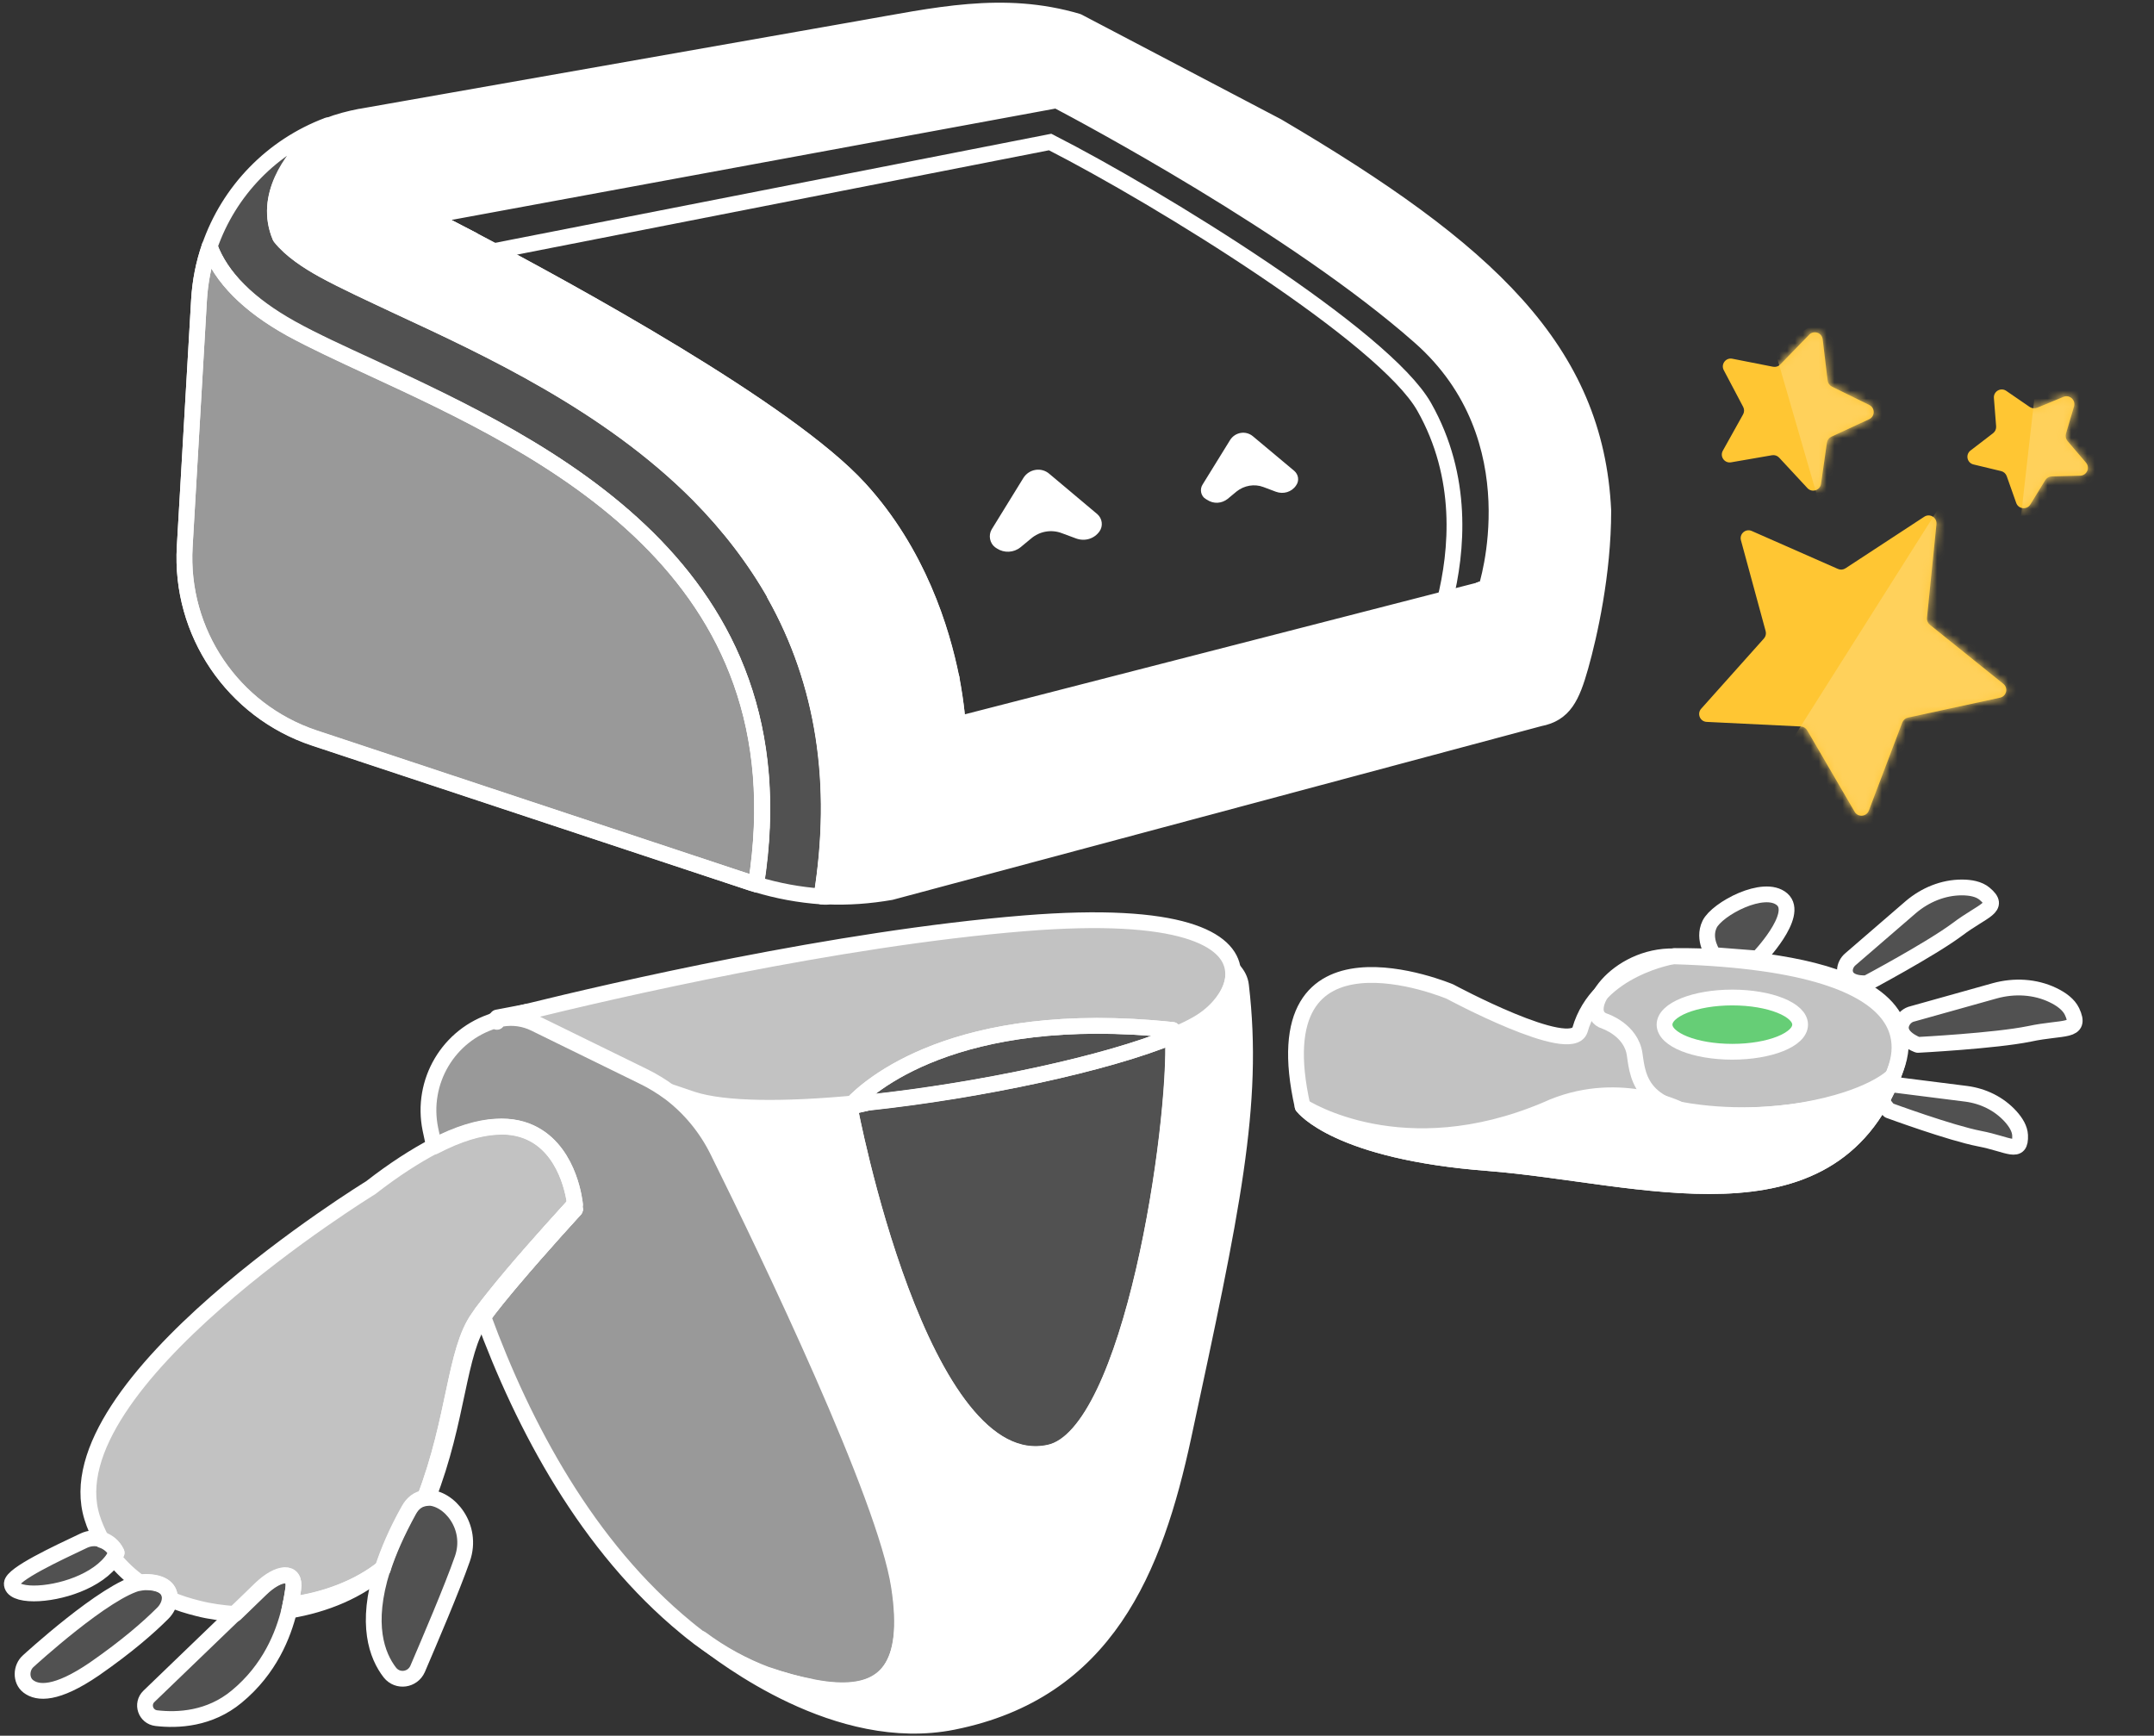 <svg width="273" height="220" viewBox="0 0 273 220" fill="none" xmlns="http://www.w3.org/2000/svg">
<rect x="0" y="0" width="273" height="220" fill="#333333" stroke="none"/>
<g clip-path="url(#clip0)">
<path d="M72.871 153.273C72.871 153.273 68.615 157.897 64.91 162.284C64.871 162.087 64.831 161.928 64.831 161.731C68.299 157.62 72.24 153.352 72.831 152.68C72.831 153.075 72.871 153.273 72.871 153.273Z" fill="white" fill-opacity="0.15" stroke="white" stroke-width="2" stroke-miterlimit="10" stroke-linecap="round" stroke-linejoin="round"/>
<path d="M66.92 128.215C65.462 128.571 64.359 128.847 63.649 129.045H63.61C63.334 129.124 63.137 129.163 63.019 129.203C63.019 129.045 63.019 128.966 63.019 128.966C63.019 128.966 63.886 128.808 65.501 128.492C65.895 128.412 66.408 128.333 66.92 128.215Z" fill="white" fill-opacity="0.15" stroke="white" stroke-width="2" stroke-miterlimit="10" stroke-linecap="round" stroke-linejoin="round"/>
<path d="M149.997 182.047C146.371 198.924 140.184 214.378 120.794 218.252C106.172 221.176 91.748 209.951 88.832 207.698C91.433 209.635 94.27 211.177 97.226 212.283H97.266C99.197 212.955 101.049 213.469 102.783 213.785C102.822 213.785 102.862 213.825 102.901 213.825C103.965 214.022 104.951 214.181 105.896 214.22C112.084 214.576 115.592 211.374 113.976 200.9C112.242 189.557 97.541 158.925 90.96 145.645C89.541 142.799 87.492 140.309 85.009 138.412C85.955 138.728 86.9 139.044 87.807 139.36C91.866 140.665 99.433 140.665 108.025 139.874C108.695 139.835 109.365 139.755 110.035 139.676C110.113 139.676 110.153 139.676 110.232 139.676C109.365 139.874 108.655 140.032 108.222 140.111C108.143 140.111 108.103 140.151 108.064 140.151C108.025 140.151 107.985 140.151 107.946 140.19C107.867 140.19 107.828 140.23 107.788 140.23C107.749 140.23 107.749 140.23 107.749 140.23H107.709C107.67 140.23 107.67 140.23 107.67 140.23C107.67 140.23 116.537 187.699 133.011 184.102C143.494 181.81 149.169 142.522 148.657 131.258C150.549 130.467 152.086 129.677 153.071 128.886C154.963 127.424 156.539 125.131 156.303 122.918C156.855 123.511 157.209 124.183 157.288 124.934C159.062 140.032 156.145 153.431 149.997 182.047Z" fill="white" stroke="white" stroke-width="2" stroke-miterlimit="10" stroke-linecap="round" stroke-linejoin="round"/>
<path d="M54.94 27.859L59.945 30.428C57.619 29.203 55.846 28.294 54.94 27.859ZM98.173 75.368C104.4 86.475 106.41 99.281 104.124 113.589C104.321 113.589 104.518 113.628 104.715 113.628C107.474 97.581 104.361 85.17 98.173 75.368ZM120.558 85.921L121.347 91.81C121.386 91.81 121.268 89.518 120.558 85.921ZM187.635 74.736C187.635 74.775 187.635 74.775 187.635 74.736V74.736ZM47.097 46.634C43.156 44.816 39.766 43.234 36.929 41.693C31.49 38.689 28.022 35.211 26.564 31.259C25.815 33.393 25.342 35.685 25.224 38.057L23.411 69.321C22.78 80.19 29.52 90.111 39.806 93.549L95.138 111.889C95.375 111.968 95.572 112.047 95.808 112.087C102.114 72.127 69.049 56.791 47.097 46.634Z" fill="white" fill-opacity="0.5"/>
<path d="M60.063 30.508C72.241 36.91 99.868 51.969 108.932 61.93C116.381 70.072 119.376 79.874 120.598 85.961M54.94 27.859L59.945 30.428C57.619 29.203 55.846 28.294 54.94 27.859ZM98.173 75.368C104.4 86.475 106.41 99.281 104.124 113.589C104.321 113.589 104.518 113.628 104.715 113.628C107.474 97.581 104.361 85.17 98.173 75.368ZM120.558 85.921L121.347 91.81C121.386 91.81 121.268 89.518 120.558 85.921ZM187.635 74.736C187.635 74.775 187.635 74.775 187.635 74.736ZM47.097 46.634C43.156 44.816 39.766 43.234 36.929 41.693C31.49 38.689 28.022 35.211 26.564 31.259C25.815 33.393 25.342 35.685 25.224 38.057L23.411 69.321C22.78 80.19 29.52 90.111 39.806 93.549L95.138 111.889C95.375 111.968 95.572 112.047 95.808 112.087C102.114 72.127 69.049 56.791 47.097 46.634Z" stroke="white" stroke-width="2" stroke-miterlimit="10" stroke-linecap="round" stroke-linejoin="round"/>
<path d="M161.9 16.004L136.598 2.724C127.1 -0.082 118.509 1.973 108.735 3.673L45.954 14.739C45.835 14.739 45.757 14.779 45.678 14.779C44.259 15.056 42.88 15.411 41.579 15.925H41.618C41.618 15.925 37.638 18.732 35.786 22.842C34.8 24.937 34.406 27.427 35.51 30.035C36.85 31.735 39.057 33.158 40.988 34.225C43.589 35.648 46.86 37.15 50.644 38.929C61.797 44.106 77.088 51.181 88.517 62.683C92.419 66.635 95.651 70.865 98.212 75.37C104.36 85.173 107.474 97.583 104.754 113.63C107.474 113.749 110.193 113.551 112.912 113.077L195.123 91.062C198.237 90.469 199.222 88.374 200.326 84.461C201.429 80.548 203.202 72.722 203.202 64.738C202.257 44.383 188.621 31.735 161.9 16.004ZM188.345 74.58L187.596 74.778L121.346 91.813L120.558 85.924C119.336 79.797 116.341 70.035 108.893 61.892C99.789 51.972 72.201 36.873 60.023 30.47L59.905 30.391L54.9 27.822C54.821 27.783 54.782 27.743 54.742 27.743C54.624 27.664 54.506 27.625 54.427 27.585L54.348 27.546L54.151 27.427L133.879 12.724L133.958 12.763L134.037 12.803C134.076 12.803 134.115 12.842 134.155 12.842C137.071 14.384 164.186 28.771 179.95 42.684C194.611 55.608 188.345 74.58 188.345 74.58Z" fill="white" stroke="white" stroke-width="2" stroke-miterlimit="10" stroke-linecap="round" stroke-linejoin="round"/>
<path d="M187.635 74.738C187.635 74.778 187.635 74.778 187.635 74.738V74.738Z" fill="white" fill-opacity="0.15" stroke="white" stroke-width="2" stroke-miterlimit="10" stroke-linecap="round" stroke-linejoin="round"/>
<path d="M153.072 128.966C152.087 129.756 150.549 130.546 148.658 131.337C148.658 131.06 148.618 130.784 148.618 130.546C120.913 127.622 109.917 137.898 107.986 139.953C99.394 140.744 91.867 140.744 87.768 139.44C86.822 139.123 85.876 138.847 84.97 138.491C83.906 137.7 82.763 136.989 81.541 136.396L67.748 129.637C66.447 129.005 64.989 128.807 63.609 129.045C64.319 128.847 65.462 128.57 66.88 128.215C77.482 125.606 105.937 118.966 129.819 117.029C149.801 115.409 155.87 119.084 156.264 122.997C156.54 125.211 155.003 127.503 153.072 128.966Z" fill="white" fill-opacity="0.7" stroke="white" stroke-width="2" stroke-miterlimit="10" stroke-linecap="round" stroke-linejoin="round"/>
<path d="M62.979 129.203C62.979 129.282 62.979 129.322 62.979 129.44C62.782 129.361 62.703 129.282 62.703 129.282C62.742 129.282 62.742 129.282 62.742 129.282H62.782C62.861 129.243 62.9 129.243 62.979 129.203Z" fill="white" fill-opacity="0.15" stroke="white" stroke-width="2" stroke-miterlimit="10" stroke-linecap="round" stroke-linejoin="round"/>
<path d="M240.287 135.446C240.169 135.763 240.051 136.079 239.933 136.356C231.735 157.304 207.852 148.924 188.659 147.423C169.506 145.96 165.249 140.387 165.092 140.229C159.495 115.407 183.772 125.684 183.772 125.684C183.772 125.684 199.103 133.945 200.246 130.545C202.492 122.68 212.227 121.178 212.227 121.178C212.227 121.178 245.884 120.427 240.287 135.446Z" fill="white" fill-opacity="0.7" stroke="white" stroke-width="2" stroke-miterlimit="10" stroke-linecap="round" stroke-linejoin="round"/>
<path d="M95.848 112.086C95.611 112.007 95.414 111.928 95.178 111.889L39.806 93.51C29.52 90.071 22.78 80.15 23.411 69.281L25.224 38.017C25.381 35.645 25.815 33.393 26.564 31.219C28.022 35.132 31.529 38.61 36.929 41.614C39.766 43.195 43.156 44.736 47.097 46.554C69.049 56.791 102.114 72.127 95.848 112.086Z" stroke="white" stroke-width="2" stroke-miterlimit="10" stroke-linecap="round" stroke-linejoin="round"/>
<path d="M104.754 113.67C104.557 113.67 104.36 113.67 104.163 113.631C106.449 99.323 104.478 86.517 98.212 75.41C104.36 85.173 107.473 97.584 104.754 113.67Z" fill="white" fill-opacity="0.15" stroke="white" stroke-width="2" stroke-miterlimit="10" stroke-linecap="round" stroke-linejoin="round"/>
<path d="M104.124 113.627C101.326 113.43 98.528 112.916 95.808 112.086C102.074 72.126 69.009 56.791 47.057 46.633C43.116 44.815 39.727 43.234 36.889 41.693C31.49 38.689 28.022 35.21 26.564 31.258C29.007 24.183 34.485 18.531 41.54 15.883H41.579C41.579 15.883 37.599 18.689 35.746 22.8C34.8 24.934 34.406 27.424 35.51 30.033C36.85 31.732 39.057 33.155 40.988 34.222C43.589 35.645 46.86 37.147 50.643 38.926C61.797 44.103 77.088 51.178 88.517 62.68C92.419 66.633 95.65 70.862 98.212 75.368C104.439 86.513 106.449 99.32 104.124 113.627Z" fill="white" fill-opacity="0.15" stroke="white" stroke-width="2" stroke-miterlimit="10" stroke-linecap="round" stroke-linejoin="round"/>
<path d="M203.4 129.44C203.4 129.44 206.75 130.547 207.183 133.669C207.617 136.752 208.011 141.416 219.519 141.416C231.027 141.416 239.263 138.333 239.933 136.396C240.603 134.46 246.594 122.246 212.228 121.219C204.818 121.021 199.892 128.333 203.4 129.44Z" stroke="white" stroke-width="2" stroke-miterlimit="10" stroke-linecap="round" stroke-linejoin="round"/>
<path d="M133.011 184.141C116.537 187.738 107.67 140.269 107.67 140.269C107.67 140.269 107.67 140.269 107.709 140.269C107.709 140.269 107.709 140.269 107.749 140.269C107.788 140.269 107.788 140.269 107.788 140.269C107.828 140.269 107.867 140.269 107.946 140.229C107.985 140.229 108.025 140.229 108.064 140.19C108.103 140.19 108.182 140.15 108.222 140.15C108.655 140.071 109.325 139.913 110.232 139.716C124.183 138.214 140.302 134.815 148.697 131.297C149.169 142.601 143.494 181.889 133.011 184.141Z" fill="white" fill-opacity="0.15" stroke="white" stroke-width="2" stroke-miterlimit="10" stroke-linecap="round" stroke-linejoin="round"/>
<path d="M239.934 136.355C231.736 157.304 207.853 148.924 188.66 147.422C169.507 145.96 165.25 140.387 165.093 140.229C165.447 140.466 177.783 148.331 195.951 140.664C204.819 136.553 212.859 140.624 212.859 140.624C212.859 140.624 220.071 142.205 228.623 140.703C236.939 139.241 239.776 136.553 239.934 136.355Z" fill="white" stroke="white" stroke-width="2" stroke-miterlimit="10" stroke-linecap="round" stroke-linejoin="round"/>
<path d="M219.557 133.311C224.302 133.311 228.149 131.771 228.149 129.872C228.149 127.973 224.302 126.434 219.557 126.434C214.812 126.434 210.966 127.973 210.966 129.872C210.966 131.771 214.812 133.311 219.557 133.311Z" fill="#66CE76" stroke="white" stroke-width="2" stroke-miterlimit="10" stroke-linecap="round" stroke-linejoin="round"/>
<path d="M105.858 214.261C104.912 214.221 103.926 214.063 102.862 213.865C102.823 213.865 102.784 213.865 102.744 213.826C101.049 213.47 99.197 212.956 97.227 212.324H97.187C94.231 211.217 91.394 209.676 88.793 207.739C88.753 207.7 88.714 207.7 88.674 207.66C88.32 207.383 87.965 207.107 87.61 206.83C87.413 206.672 87.177 206.474 86.98 206.316C74.447 196.04 66.368 180.862 61.245 166.91C62.191 165.606 63.491 163.985 64.91 162.325C68.614 157.938 72.871 153.314 72.871 153.314C72.871 153.314 72.831 153.116 72.792 152.76C72.831 152.721 72.871 152.681 72.871 152.681C72.871 152.681 72.319 146.357 67.747 143.828C66.447 143.116 64.831 142.681 62.861 142.839C60.732 142.958 58.131 143.709 55.018 145.33C54.86 144.579 54.702 143.828 54.545 143.116C53.323 137.108 56.831 131.14 62.703 129.362C62.703 129.362 62.821 129.401 62.979 129.52C62.979 129.441 62.979 129.362 62.979 129.282C63.136 129.243 63.333 129.203 63.57 129.124H63.609C65.028 128.887 66.447 129.085 67.747 129.717L81.541 136.476C82.763 137.069 83.906 137.78 84.97 138.571C87.453 140.468 89.502 142.958 90.921 145.804C97.502 159.084 112.203 189.716 113.937 201.059C115.553 211.415 112.045 214.656 105.858 214.261Z" fill="white" fill-opacity="0.5" stroke="white" stroke-width="2" stroke-miterlimit="10" stroke-linecap="round" stroke-linejoin="round"/>
<path d="M72.871 153.273C72.871 153.273 68.614 157.897 64.91 162.284C63.53 163.944 62.23 165.525 61.245 166.869C61.205 166.711 61.126 166.553 61.087 166.395C62.112 165.051 63.412 163.391 64.831 161.731C68.299 157.62 72.24 153.352 72.831 152.68C72.831 153.075 72.871 153.273 72.871 153.273Z" fill="white" fill-opacity="0.15" stroke="white" stroke-width="2" stroke-miterlimit="10" stroke-linecap="round" stroke-linejoin="round"/>
<path d="M63.609 129.043C63.333 129.122 63.136 129.162 63.018 129.201C63.018 129.28 63.018 129.32 63.018 129.438C62.821 129.359 62.742 129.28 62.742 129.28C62.782 129.28 62.782 129.28 62.782 129.28H62.821C62.86 129.28 62.86 129.28 62.9 129.241C62.939 129.241 62.979 129.201 63.018 129.201C63.176 129.122 63.412 129.082 63.609 129.043Z" fill="white" fill-opacity="0.15" stroke="white" stroke-width="2" stroke-miterlimit="10" stroke-linecap="round" stroke-linejoin="round"/>
<path d="M148.657 131.334C140.263 134.812 124.144 138.251 110.192 139.753C110.114 139.753 110.074 139.753 109.995 139.753C109.325 139.832 108.655 139.911 107.985 139.95C109.916 137.895 120.912 127.619 148.618 130.543C148.657 130.741 148.657 131.018 148.657 131.334Z" fill="white" fill-opacity="0.15" stroke="white" stroke-width="2" stroke-miterlimit="10" stroke-linecap="round" stroke-linejoin="round"/>
<path d="M110.035 139.754C109.128 139.952 108.576 140.11 108.222 140.189C108.143 140.189 108.103 140.228 108.064 140.228C108.025 140.228 107.985 140.228 107.946 140.268C107.867 140.268 107.828 140.307 107.788 140.307C107.749 140.307 107.749 140.307 107.749 140.307H107.709C107.67 140.307 107.67 140.307 107.67 140.307C107.67 140.307 107.788 140.189 107.985 139.952C108.655 139.872 109.325 139.793 110.035 139.754Z" fill="white" fill-opacity="0.15" stroke="white" stroke-width="2" stroke-miterlimit="10" stroke-linecap="round" stroke-linejoin="round"/>
<path d="M48.554 198.727C48.554 198.766 48.515 198.845 48.515 198.885C45.52 201.572 41.263 203.39 36.652 204.141C36.731 203.865 36.771 203.628 36.81 203.391C41.303 202.798 45.52 201.177 48.554 198.727Z" fill="white" fill-opacity="0.15" stroke="white" stroke-width="2" stroke-miterlimit="10" stroke-linecap="round" stroke-linejoin="round"/>
<path d="M59.905 30.428L54.899 27.859C55.845 28.294 57.619 29.203 59.905 30.428Z" fill="white" fill-opacity="0.15" stroke="white" stroke-width="2" stroke-miterlimit="10" stroke-linecap="round" stroke-linejoin="round"/>
<path d="M121.385 91.811L120.597 85.922C121.267 89.519 121.385 91.811 121.385 91.811Z" fill="white" fill-opacity="0.15" stroke="white" stroke-width="2" stroke-miterlimit="10" stroke-linecap="round" stroke-linejoin="round"/>
<path d="M125.681 67.109L129.7 60.587C130.41 59.441 131.986 59.164 133.011 60.073L139.08 65.172C139.711 65.725 139.829 66.674 139.356 67.346C138.686 68.294 137.504 68.65 136.4 68.255L134.587 67.583C133.247 67.069 131.75 67.346 130.686 68.255L129.346 69.362C128.479 70.073 127.257 70.113 126.351 69.52L126.114 69.362C125.444 68.848 125.247 67.86 125.681 67.109Z" fill="white"/>
<path d="M152.441 61.377L155.909 55.764C156.54 54.776 157.88 54.539 158.786 55.29L164.028 59.677C164.58 60.151 164.698 60.942 164.264 61.535C163.713 62.365 162.649 62.681 161.703 62.325L160.126 61.732C158.983 61.297 157.683 61.535 156.737 62.286L155.594 63.234C154.845 63.827 153.821 63.906 152.993 63.353L152.796 63.234C152.205 62.879 152.008 62.009 152.441 61.377Z" fill="white"/>
<path d="M72.871 152.64C72.871 152.64 72.831 152.679 72.792 152.719C72.201 153.351 68.299 157.62 64.791 161.77C63.412 163.43 62.072 165.051 61.047 166.434C60.89 166.632 60.732 166.869 60.614 167.066C57.619 171.256 57.698 179.833 53.835 189.912C53.047 190.03 52.338 190.505 51.825 191.453C50.328 194.18 49.264 196.591 48.554 198.765C45.48 201.216 41.263 202.836 36.81 203.429C36.968 202.599 37.086 201.888 37.165 201.413C37.519 199.002 35.312 199.24 33.066 201.413L30.78 203.627L29.795 204.575C28.218 204.457 26.642 204.259 25.105 203.864C23.844 203.548 22.662 203.192 21.518 202.678C21.597 201.571 20.809 200.544 18.405 200.544C18.208 200.544 18.011 200.583 17.774 200.623C16.513 199.753 15.41 198.686 14.425 197.5C14.582 197.303 14.7 197.066 14.779 196.828C14.385 196.038 13.676 195.445 12.888 195.208C12.415 194.299 11.981 193.35 11.666 192.323C6.424 175.406 46.978 150.545 46.978 150.545C49.973 148.213 52.653 146.514 54.978 145.288C58.092 143.668 60.693 142.917 62.821 142.798C64.831 142.68 66.447 143.075 67.708 143.786C72.319 146.316 72.871 152.64 72.871 152.64Z" fill="white" fill-opacity="0.7" stroke="white" stroke-width="2" stroke-miterlimit="10" stroke-linecap="round" stroke-linejoin="round"/>
<path d="M72.871 153.273C72.871 153.273 68.615 157.897 64.91 162.284C63.531 163.944 62.23 165.525 61.245 166.869C61.166 166.988 61.087 167.106 60.969 167.225C58.014 171.375 58.132 179.873 54.23 189.833C54.112 189.833 53.954 189.833 53.836 189.872C57.698 179.794 57.619 171.217 60.615 167.027C60.772 166.83 60.891 166.632 61.048 166.395C62.073 165.051 63.373 163.391 64.792 161.731C68.26 157.62 72.201 153.352 72.793 152.68C72.832 153.075 72.871 153.273 72.871 153.273Z" fill="white" fill-opacity="0.15" stroke="white" stroke-width="2" stroke-miterlimit="10" stroke-linecap="round" stroke-linejoin="round"/>
<path d="M217.193 121.059C217.193 121.059 215.735 119.083 216.68 117.146C217.626 115.21 223.577 112.008 225.863 113.984C228.149 115.961 222.789 121.494 222.789 121.494L217.193 121.059Z" fill="white" fill-opacity="0.15" stroke="white" stroke-width="2" stroke-miterlimit="10" stroke-linecap="round" stroke-linejoin="round"/>
<path d="M234.534 121.575L242.179 114.974C243.992 113.433 246.278 112.484 248.643 112.484C249.746 112.484 250.81 112.682 251.52 113.275C253.648 115.053 251.401 115.291 248.051 117.82C244.702 120.31 236.622 124.618 236.622 124.618C236.622 124.618 233.903 124.895 233.824 123.037C233.824 122.484 234.1 121.931 234.534 121.575Z" fill="white" fill-opacity="0.15" stroke="white" stroke-width="2" stroke-miterlimit="10" stroke-linecap="round" stroke-linejoin="round"/>
<path d="M242.396 128.503L252.818 125.584C255.265 124.907 257.923 125.034 260.202 126.134C261.257 126.642 262.185 127.319 262.607 128.207C263.873 130.915 261.552 130.111 257.206 131.042C252.86 131.931 243.072 132.439 243.072 132.439C243.072 132.439 240.287 131.465 241.046 129.646C241.299 129.054 241.806 128.63 242.396 128.503Z" fill="white" fill-opacity="0.15" stroke="white" stroke-width="2" stroke-miterlimit="10" stroke-linecap="round" stroke-linejoin="round"/>
<path d="M240.172 137.498L249.223 138.642C251.361 138.928 253.356 139.893 254.817 141.501C255.494 142.251 255.993 143.073 256.028 143.895C256.135 146.432 254.603 145.038 250.897 144.324C247.192 143.609 239.424 140.75 239.424 140.75C239.424 140.75 237.607 139.071 238.783 137.927C239.139 137.57 239.674 137.427 240.172 137.498Z" fill="white" fill-opacity="0.15" stroke="white" stroke-width="2" stroke-miterlimit="10" stroke-linecap="round" stroke-linejoin="round"/>
<path d="M58.604 197.579C57.264 201.413 54.466 207.935 52.929 211.531C52.299 212.954 50.407 213.231 49.422 212.006C47.767 209.871 46.269 205.879 48.476 198.884C48.476 198.844 48.515 198.765 48.515 198.725C49.225 196.591 50.249 194.141 51.786 191.413C52.299 190.465 53.008 189.99 53.796 189.872C53.915 189.832 54.072 189.832 54.19 189.832C56.91 189.793 60.023 193.508 58.604 197.579Z" fill="white" fill-opacity="0.15" stroke="white" stroke-width="2" stroke-miterlimit="10" stroke-linecap="round" stroke-linejoin="round"/>
<path d="M37.165 201.374C37.086 201.887 37.007 202.559 36.81 203.389C36.77 203.626 36.692 203.903 36.652 204.14C35.904 207.184 34.209 211.571 29.992 215.049C26.563 217.895 22.543 218.092 19.824 217.776C18.445 217.618 17.893 215.958 18.878 215.01L29.795 204.496L30.78 203.547L33.066 201.334C35.312 199.2 37.519 198.963 37.165 201.374Z" fill="white" fill-opacity="0.15" stroke="white" stroke-width="2" stroke-miterlimit="10" stroke-linecap="round" stroke-linejoin="round"/>
<path d="M21.518 202.638C21.479 203.31 21.124 203.982 20.651 204.456C18.838 206.275 16.08 208.685 11.981 211.531C7.134 214.851 4.769 214.654 3.587 213.745C2.601 212.994 2.641 211.373 3.587 210.543C3.587 210.543 13.439 201.492 17.774 200.583C18.011 200.543 18.208 200.504 18.405 200.504C20.809 200.504 21.597 201.532 21.518 202.638Z" fill="white" fill-opacity="0.15" stroke="white" stroke-width="2" stroke-miterlimit="10" stroke-linecap="round" stroke-linejoin="round"/>
<path d="M14.78 196.79C14.661 197.027 14.543 197.225 14.425 197.462C12.454 200.466 7.488 201.968 4.296 201.968C2.602 201.968 1.459 201.533 1.498 200.703C1.577 199.517 7.173 196.909 10.602 195.288C11.351 194.932 12.139 194.893 12.888 195.13C13.715 195.407 14.385 195.96 14.78 196.79Z" fill="white" fill-opacity="0.15" stroke="white" stroke-width="2" stroke-miterlimit="10" stroke-linecap="round" stroke-linejoin="round"/>
<path d="M61.989 31.948L133.097 18C147.16 25.183 175.456 42.657 180.502 51.569C185.549 60.481 184.698 69.828 183.111 76.179" stroke="white" stroke-width="2"/>
<path d="M243.886 65.494C244.59 65.034 245.513 65.595 245.429 66.432L244.228 78.312C244.194 78.649 244.333 78.98 244.597 79.192L253.904 86.673C254.56 87.2 254.312 88.252 253.49 88.43L241.819 90.959C241.489 91.031 241.216 91.265 241.096 91.582L236.858 102.745C236.559 103.532 235.483 103.621 235.059 102.894L229.047 92.577C228.877 92.284 228.57 92.098 228.232 92.081L216.305 91.5C215.464 91.459 215.047 90.463 215.607 89.835L223.562 80.929C223.788 80.677 223.87 80.327 223.781 80.001L220.648 68.478C220.427 67.666 221.246 66.961 222.016 67.3L232.944 72.113C233.254 72.25 233.612 72.22 233.895 72.035L243.886 65.494Z" fill="#FFC633"/>
<mask id="mask0" mask-type="alpha" maskUnits="userSpaceOnUse" x="215" y="65" width="40" height="39">
<path d="M243.886 65.494C244.59 65.034 245.513 65.595 245.429 66.432L244.228 78.312C244.194 78.649 244.333 78.98 244.597 79.192L253.904 86.673C254.56 87.2 254.312 88.252 253.49 88.43L241.819 90.959C241.489 91.031 241.216 91.265 241.096 91.582L236.858 102.745C236.559 103.532 235.483 103.621 235.059 102.894L229.047 92.577C228.877 92.284 228.57 92.098 228.232 92.081L216.305 91.5C215.464 91.459 215.047 90.463 215.607 89.835L223.562 80.929C223.788 80.677 223.87 80.327 223.781 80.001L220.648 68.478C220.427 67.666 221.246 66.961 222.016 67.3L232.944 72.113C233.254 72.25 233.612 72.22 233.895 72.035L243.886 65.494Z" fill="#FFC633"/>
</mask>
<g mask="url(#mask0)">
<path d="M245.939 64.043L226.434 94.891L234.712 111.789L260.343 89.674L245.939 64.043Z" fill="#FFD15B"/>
</g>
<path d="M252.709 50.443C252.644 49.604 253.579 49.064 254.273 49.54L257.244 51.582C257.523 51.773 257.88 51.811 258.193 51.681L261.525 50.302C262.302 49.98 263.105 50.703 262.866 51.51L261.842 54.967C261.746 55.292 261.821 55.643 262.041 55.9L264.382 58.642C264.928 59.282 264.489 60.269 263.648 60.291L260.043 60.386C259.705 60.395 259.394 60.575 259.217 60.864L257.333 63.937C256.893 64.654 255.819 64.542 255.538 63.749L254.334 60.35C254.221 60.031 253.954 59.791 253.625 59.712L250.119 58.87C249.301 58.673 249.076 57.616 249.744 57.104L252.604 54.908C252.872 54.702 253.018 54.374 252.992 54.037L252.709 50.443Z" fill="#FFC633"/>
<mask id="mask1" mask-type="alpha" maskUnits="userSpaceOnUse" x="249" y="49" width="16" height="16">
<path d="M252.709 50.443C252.644 49.604 253.579 49.064 254.273 49.54L257.244 51.582C257.523 51.773 257.88 51.811 258.193 51.681L261.525 50.302C262.302 49.98 263.105 50.703 262.866 51.51L261.842 54.967C261.746 55.292 261.821 55.643 262.041 55.9L264.382 58.642C264.928 59.282 264.489 60.269 263.648 60.291L260.043 60.386C259.705 60.395 259.394 60.575 259.217 60.864L257.333 63.937C256.893 64.654 255.819 64.542 255.538 63.749L254.334 60.35C254.221 60.031 253.954 59.791 253.625 59.712L250.119 58.87C249.301 58.673 249.076 57.616 249.744 57.104L252.604 54.908C252.872 54.702 253.018 54.374 252.992 54.037L252.709 50.443Z" fill="#FFC633"/>
</mask>
<g mask="url(#mask1)">
<path d="M257.961 49.414L256.146 65.402L268.395 64.384L267.601 49.414H257.961Z" fill="#FFD15B"/>
</g>
<path d="M229.298 42.422C229.884 41.819 230.908 42.165 231.008 43L231.636 48.23C231.677 48.566 231.884 48.859 232.188 49.008L236.916 51.332C237.671 51.703 237.658 52.783 236.895 53.136L232.115 55.35C231.808 55.492 231.594 55.781 231.545 56.115L230.797 61.33C230.677 62.163 229.646 62.485 229.074 61.868L225.491 58.006C225.261 57.758 224.921 57.643 224.588 57.701L219.397 58.6C218.568 58.744 217.943 57.862 218.353 57.128L220.919 52.527C221.084 52.231 221.088 51.872 220.93 51.573L218.471 46.914C218.078 46.171 218.723 45.304 219.548 45.467L224.717 46.485C225.049 46.551 225.392 46.444 225.627 46.201L229.298 42.422Z" fill="#FFC633"/>
<mask id="mask2" mask-type="alpha" maskUnits="userSpaceOnUse" x="218" y="42" width="20" height="21">
<path d="M229.298 42.422C229.884 41.819 230.908 42.165 231.008 43L231.636 48.23C231.677 48.566 231.884 48.859 232.188 49.008L236.916 51.332C237.671 51.703 237.658 52.783 236.895 53.136L232.115 55.35C231.808 55.492 231.594 55.781 231.545 56.115L230.797 61.33C230.677 62.163 229.646 62.485 229.074 61.868L225.491 58.006C225.261 57.758 224.921 57.643 224.588 57.701L219.397 58.6C218.568 58.744 217.943 57.862 218.353 57.128L220.919 52.527C221.084 52.231 221.088 51.872 220.93 51.573L218.471 46.914C218.078 46.171 218.723 45.304 219.548 45.467L224.717 46.485C225.049 46.551 225.392 46.444 225.627 46.201L229.298 42.422Z" fill="#FFC633"/>
</mask>
<g mask="url(#mask2)">
<path d="M224.959 44.421L230.743 64.382L241.29 48.96L230.743 40.453L224.959 44.421Z" fill="#FFD15B"/>
</g>
</g>
<defs>
<clipPath id="clip0">
<rect width="271.974" height="219.362" fill="white" transform="translate(0.513 0.352)"/>
</clipPath>
</defs>
</svg>
